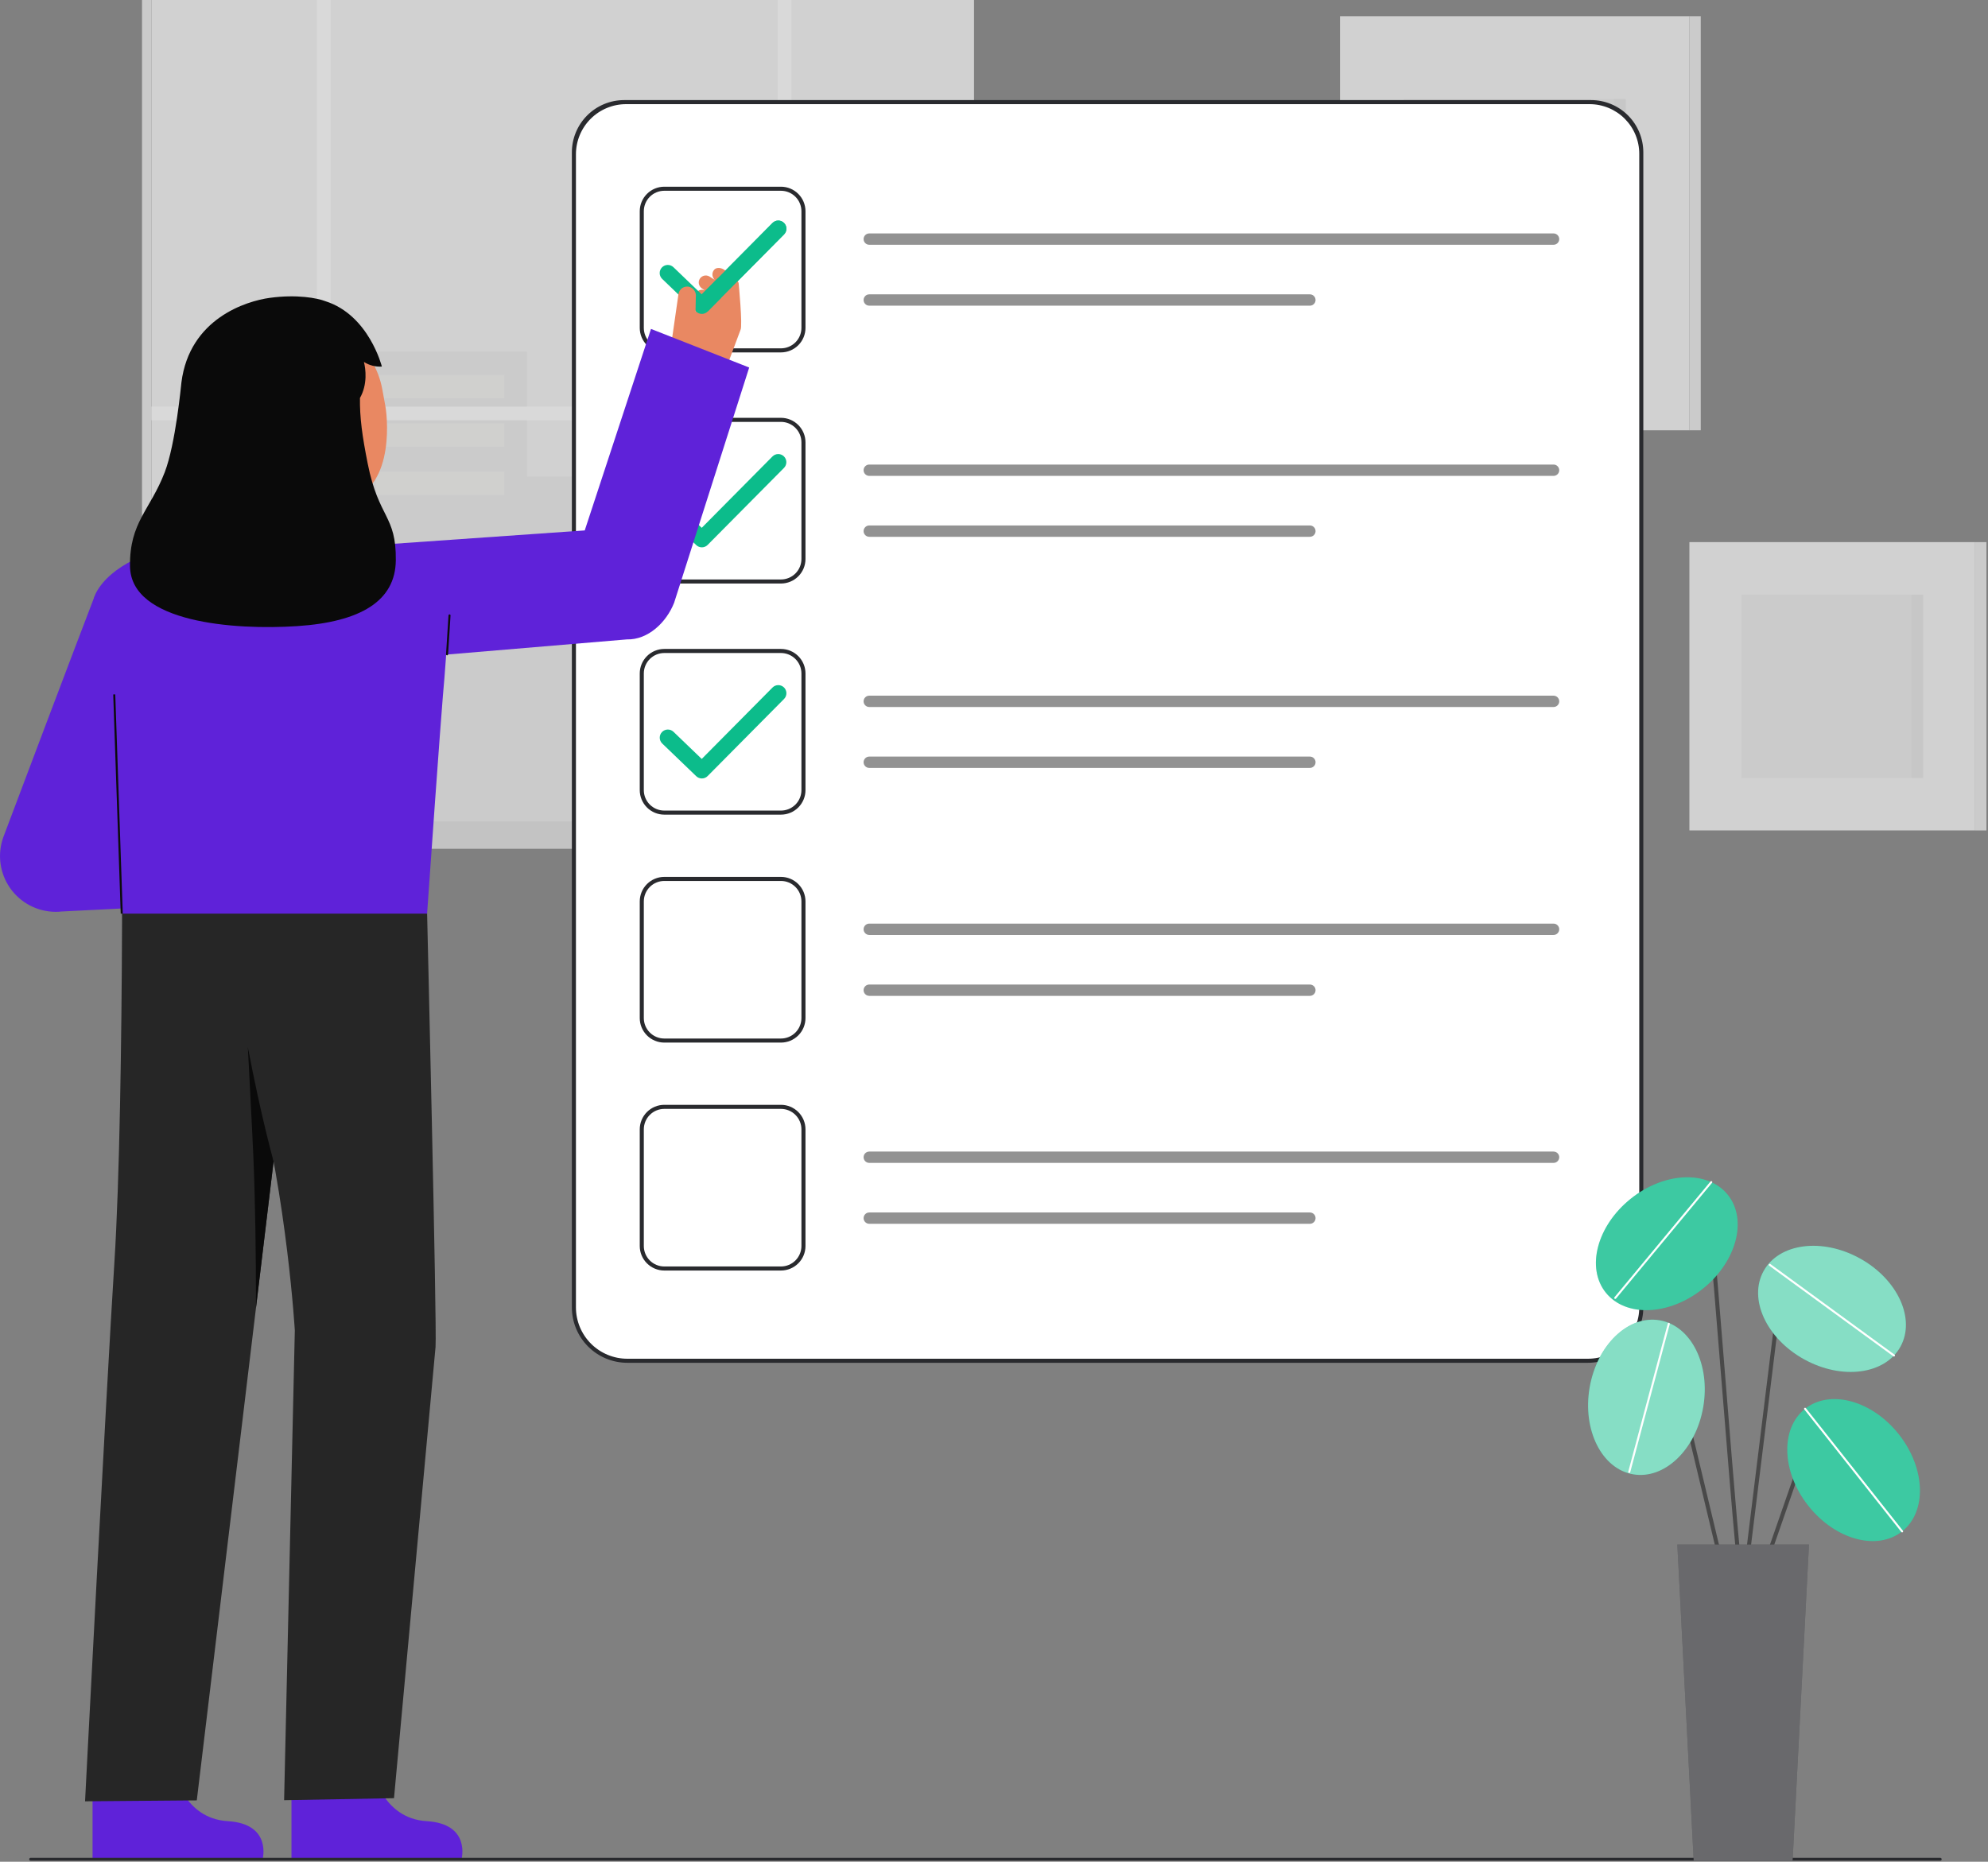 <svg width="979" height="917" viewBox="0 0 979 917" fill="none" xmlns="http://www.w3.org/2000/svg">
<rect x="0" y="0" width="979" height="917" fill="#808080" stroke="none"/>
<g clip-path="url(#clip0_1_249)">
<g opacity="0.7">
<path d="M831.958 7.983H659.897V211.941H831.958V7.983Z" fill="#F4F4F4"/>
<path d="M831.958 211.941H837.54V7.983H831.958V211.941Z" fill="#F4F4F4"/>
<path opacity="0.05" d="M831.958 211.941H837.54V7.983H831.958V211.941Z" fill="#292A2E"/>
<path opacity="0.05" d="M800.615 48.78H691.24V171.145H800.615V48.78Z" fill="#292A2E"/>
<path opacity="0.03" d="M800.615 48.78H794.915V171.145H800.615V48.78Z" fill="#292A2E"/>
<path d="M972.676 267.016H831.958V409.026H972.676V267.016Z" fill="#F4F4F4"/>
<path opacity="0.05" d="M947.043 292.885H857.592V383.157H947.043V292.885Z" fill="#292A2E"/>
<path d="M972.676 409.026H978.258V267.016H972.676V409.026Z" fill="#F4F4F4"/>
<path opacity="0.05" d="M972.676 409.026H978.258V267.016H972.676V409.026Z" fill="#292A2E"/>
<path opacity="0.03" d="M947.042 292.885H941.342V383.157H947.042V292.885Z" fill="#292A2E"/>
</g>
<g opacity="0.7">
<path d="M479.66 0H74.579V405.081H479.66V0Z" fill="#F4F4F4"/>
<path d="M74.579 0H69.936V405.081H74.579V0Z" fill="#F4F4F4"/>
<path opacity="0.05" d="M74.579 0H69.936V405.081H74.579V0Z" fill="#292A2E"/>
<path opacity="0.05" d="M172.712 279.134V173.152H259.527V234.725H394.004V343.749H451.159V405.081H394.004H382.994H94.065V279.134H172.712Z" fill="#292A2E"/>
<path opacity="0.34" d="M248.384 184.659H185.164V196.166H248.384V184.659Z" fill="#FFFFFA"/>
<path opacity="0.34" d="M248.384 208.505H185.164V220.012H248.384V208.505Z" fill="#FFFFFA"/>
<path opacity="0.34" d="M248.384 232.35H185.164V243.857H248.384V232.35Z" fill="#FFFFFA"/>
<path opacity="0.34" d="M116.928 290.304H105.276V301.811H116.928V290.304Z" fill="#FFFFFA"/>
<path opacity="0.34" d="M116.928 314.15H105.276V325.657H116.928V314.15Z" fill="#FFFFFA"/>
<path opacity="0.34" d="M116.928 337.995H105.276V349.502H116.928V337.995Z" fill="#FFFFFA"/>
<path opacity="0.34" d="M138.485 290.304H126.833V301.811H138.485V290.304Z" fill="#FFFFFA"/>
<path opacity="0.34" d="M138.485 314.15H126.833V325.657H138.485V314.15Z" fill="#FFFFFA"/>
<path opacity="0.34" d="M138.485 337.995H126.833V349.502H138.485V337.995Z" fill="#FFFFFA"/>
<path opacity="0.34" d="M159.459 290.304H147.807V301.811H159.459V290.304Z" fill="#FFFFFA"/>
<path opacity="0.34" d="M159.459 314.15H147.807V325.657H159.459V314.15Z" fill="#FFFFFA"/>
<path opacity="0.34" d="M159.459 337.995H147.807V349.502H159.459V337.995Z" fill="#FFFFFA"/>
<path d="M74.579 200.268H156.088V0H162.829V200.268H382.994V0H389.735V200.268H479.66V207.009H389.735V405.081H382.994V207.009H162.829V405.081H156.088V207.009H74.579V200.268Z" fill="white"/>
<path d="M495.797 404.592H58.442V418.063H495.797V404.592Z" fill="#F4F4F4"/>
<path opacity="0.1" d="M495.797 404.592H58.442V418.063H495.797V404.592Z" fill="#292A2E"/>
<path opacity="0.1" d="M58.442 404.592H52.128V418.063H58.442V404.592Z" fill="#292A2E"/>
<path opacity="0.1" d="M58.442 404.592H52.128V418.063H58.442V404.592Z" fill="#292A2E"/>
</g>
<path d="M308.373 50.3H782.51C789.34 50.3 795.89 53.013 800.719 57.843C805.549 62.672 808.262 69.222 808.262 76.052V643.932C808.262 650.91 805.49 657.603 800.555 662.537C795.621 667.472 788.928 670.244 781.95 670.244H308.934C301.956 670.244 295.263 667.472 290.329 662.537C285.394 657.603 282.622 650.91 282.622 643.932V76.049C282.623 69.22 285.336 62.671 290.165 57.842C294.994 53.013 301.544 50.3 308.373 50.3Z" fill="white"/>
<path d="M781.95 671.243H308.934C301.69 671.243 294.743 668.366 289.621 663.244C284.499 658.122 281.622 651.175 281.622 643.931V75.049C281.623 68.22 284.336 61.67 289.165 56.842C293.994 52.013 300.544 49.3 307.373 49.3H783.51C790.34 49.3 796.89 52.013 801.719 56.842C806.548 61.672 809.262 68.221 809.262 75.051V643.931C809.262 651.175 806.385 658.122 801.263 663.244C796.141 668.366 789.194 671.243 781.95 671.243ZM283.622 76.006V643.931C283.622 647.255 284.276 650.547 285.548 653.618C286.82 656.689 288.685 659.479 291.035 661.83C293.386 664.18 296.176 666.045 299.247 667.317C302.318 668.589 305.61 669.243 308.934 669.243H781.95C788.663 669.243 795.101 666.576 799.848 661.829C804.595 657.082 807.262 650.644 807.262 643.931V75.756C807.262 72.544 806.629 69.364 805.399 66.396C804.17 63.429 802.368 60.733 800.096 58.462C797.825 56.191 795.128 54.389 792.16 53.161C789.193 51.932 786.012 51.3 782.8 51.3H308.33C301.777 51.3 295.493 53.903 290.86 58.536C286.226 63.169 283.623 69.453 283.622 76.006Z" fill="#292A2E"/>
<path d="M384.588 173.577H327.129C323.927 173.573 320.857 172.3 318.593 170.036C316.328 167.772 315.054 164.702 315.05 161.5V104.04C315.054 100.838 316.328 97.767 318.592 95.503C320.856 93.239 323.927 91.965 327.129 91.961H384.588C387.791 91.964 390.861 93.238 393.126 95.503C395.39 97.767 396.664 100.837 396.668 104.04V161.5C396.664 164.702 395.39 167.772 393.125 170.036C390.86 172.3 387.79 173.574 384.588 173.577ZM327.129 93.959C324.457 93.962 321.895 95.025 320.006 96.915C318.116 98.804 317.053 101.366 317.05 104.038V161.5C317.053 164.172 318.116 166.734 320.006 168.623C321.895 170.513 324.457 171.576 327.129 171.579H384.588C387.26 171.576 389.822 170.513 391.712 168.624C393.602 166.734 394.665 164.172 394.668 161.5V104.04C394.665 101.368 393.602 98.806 391.712 96.916C389.822 95.027 387.26 93.964 384.588 93.961L327.129 93.959Z" fill="#292A2E"/>
<path d="M384.588 287.415H327.129C323.927 287.411 320.856 286.137 318.592 283.873C316.328 281.609 315.054 278.538 315.05 275.336V217.877C315.053 214.674 316.327 211.604 318.592 209.339C320.856 207.075 323.926 205.801 327.129 205.797H384.588C387.791 205.801 390.861 207.075 393.126 209.339C395.39 211.604 396.664 214.674 396.668 217.877V275.336C396.664 278.539 395.39 281.609 393.126 283.873C390.861 286.138 387.791 287.412 384.588 287.415ZM327.129 207.8C324.457 207.803 321.895 208.866 320.005 210.756C318.116 212.646 317.053 215.208 317.05 217.88V275.339C317.053 278.011 318.116 280.573 320.005 282.463C321.895 284.352 324.457 285.415 327.129 285.418H384.588C387.26 285.415 389.822 284.352 391.712 282.463C393.602 280.573 394.665 278.011 394.668 275.339V217.877C394.665 215.205 393.602 212.643 391.712 210.753C389.822 208.863 387.26 207.8 384.588 207.797L327.129 207.8Z" fill="#292A2E"/>
<path d="M384.588 401.253H327.129C323.927 401.249 320.856 399.976 318.592 397.711C316.328 395.447 315.054 392.376 315.05 389.174V331.715C315.054 328.513 316.328 325.442 318.592 323.178C320.856 320.913 323.927 319.64 327.129 319.636H384.588C387.791 319.639 390.861 320.913 393.126 323.178C395.39 325.442 396.664 328.512 396.668 331.715V389.174C396.664 392.377 395.39 395.447 393.126 397.711C390.861 399.976 387.791 401.25 384.588 401.253ZM327.129 321.636C324.457 321.639 321.895 322.702 320.005 324.591C318.116 326.481 317.053 329.043 317.05 331.715V389.174C317.053 391.846 318.116 394.408 320.005 396.298C321.895 398.187 324.457 399.25 327.129 399.253H384.588C387.26 399.25 389.822 398.187 391.712 396.298C393.602 394.408 394.665 391.846 394.668 389.174V331.715C394.665 329.043 393.602 326.481 391.712 324.591C389.822 322.702 387.26 321.639 384.588 321.636H327.129Z" fill="#292A2E"/>
<path d="M384.588 513.527H327.129C323.927 513.523 320.856 512.249 318.592 509.985C316.328 507.721 315.054 504.65 315.05 501.448V443.989C315.053 440.786 316.327 437.716 318.592 435.451C320.856 433.187 323.926 431.913 327.129 431.909H384.588C387.791 431.913 390.861 433.187 393.126 435.451C395.39 437.716 396.664 440.786 396.668 443.989V501.448C396.664 504.651 395.39 507.721 393.126 509.985C390.861 512.25 387.791 513.524 384.588 513.527ZM327.129 433.909C324.457 433.912 321.895 434.975 320.005 436.865C318.115 438.754 317.053 441.317 317.05 443.989V501.448C317.053 504.12 318.116 506.682 320.006 508.571C321.895 510.461 324.457 511.524 327.129 511.527H384.588C387.26 511.524 389.822 510.461 391.712 508.572C393.602 506.682 394.665 504.12 394.668 501.448V443.989C394.665 441.317 393.602 438.754 391.712 436.865C389.823 434.975 387.261 433.912 384.588 433.909H327.129Z" fill="#292A2E"/>
<path d="M384.588 625.8H327.129C323.926 625.796 320.856 624.522 318.592 622.258C316.327 619.993 315.053 616.923 315.05 613.72V556.262C315.053 553.059 316.327 549.989 318.592 547.724C320.856 545.46 323.926 544.186 327.129 544.182H384.588C387.791 544.186 390.861 545.46 393.126 547.724C395.39 549.989 396.664 553.059 396.668 556.262V613.721C396.664 616.924 395.39 619.994 393.125 622.258C390.861 624.523 387.791 625.796 384.588 625.8ZM327.129 546.181C324.457 546.184 321.895 547.247 320.005 549.137C318.116 551.027 317.053 553.589 317.05 556.261V613.72C317.053 616.392 318.116 618.954 320.005 620.844C321.895 622.734 324.457 623.797 327.129 623.8H384.588C387.26 623.797 389.822 622.734 391.712 620.844C393.602 618.954 394.665 616.392 394.668 613.72V556.262C394.665 553.59 393.602 551.028 391.712 549.138C389.822 547.248 387.26 546.185 384.588 546.182L327.129 546.181Z" fill="#292A2E"/>
<path d="M345.638 269.594C344.604 269.595 343.61 269.194 342.866 268.477L326.118 252.377C325.739 252.013 325.436 251.578 325.225 251.097C325.015 250.615 324.901 250.097 324.891 249.572C324.88 249.047 324.973 248.525 325.165 248.036C325.356 247.546 325.642 247.1 326.006 246.721C326.37 246.342 326.805 246.039 327.286 245.828C327.768 245.618 328.286 245.504 328.811 245.494C329.336 245.483 329.858 245.576 330.347 245.768C330.837 245.959 331.283 246.245 331.662 246.609L345.57 259.98L380.431 224.8C381.18 224.059 382.192 223.643 383.245 223.644C384.299 223.644 385.31 224.061 386.059 224.802C386.808 225.544 387.233 226.551 387.244 227.605C387.254 228.659 386.848 229.674 386.114 230.43L348.479 268.405C348.108 268.782 347.666 269.081 347.178 269.285C346.69 269.489 346.167 269.594 345.638 269.594Z" fill="#0CBC8B"/>
<path d="M345.638 383.432C344.604 383.433 343.611 383.033 342.866 382.316L326.118 366.216C325.353 365.481 324.912 364.472 324.891 363.411C324.87 362.35 325.271 361.325 326.006 360.56C326.741 359.795 327.75 359.354 328.811 359.333C329.871 359.312 330.897 359.713 331.662 360.448L345.57 373.815L380.431 338.638C381.178 337.884 382.193 337.458 383.254 337.453C384.315 337.449 385.334 337.865 386.088 338.612C386.842 339.359 387.268 340.374 387.273 341.435C387.277 342.496 386.861 343.515 386.114 344.269L348.479 382.244C348.108 382.621 347.666 382.919 347.178 383.123C346.69 383.327 346.167 383.432 345.638 383.432Z" fill="#0CBC8B"/>
<path opacity="0.5" d="M765.06 114.977H428.072C426.531 114.977 425.281 116.227 425.281 117.768C425.281 119.309 426.531 120.559 428.072 120.559H765.06C766.601 120.559 767.851 119.309 767.851 117.768C767.851 116.227 766.601 114.977 765.06 114.977Z" fill="#262626"/>
<path opacity="0.5" d="M645.06 144.977H428.072C426.531 144.977 425.281 146.227 425.281 147.768C425.281 149.309 426.531 150.559 428.072 150.559H645.06C646.601 150.559 647.851 149.309 647.851 147.768C647.851 146.227 646.601 144.977 645.06 144.977Z" fill="#262626"/>
<path opacity="0.5" d="M765.06 228.815H428.072C426.531 228.815 425.281 230.065 425.281 231.606C425.281 233.147 426.531 234.397 428.072 234.397H765.06C766.601 234.397 767.851 233.147 767.851 231.606C767.851 230.065 766.601 228.815 765.06 228.815Z" fill="#262626"/>
<path opacity="0.5" d="M645.06 258.815H428.072C426.531 258.815 425.281 260.065 425.281 261.606C425.281 263.147 426.531 264.397 428.072 264.397H645.06C646.601 264.397 647.851 263.147 647.851 261.606C647.851 260.065 646.601 258.815 645.06 258.815Z" fill="#262626"/>
<path opacity="0.5" d="M765.06 342.653H428.072C426.531 342.653 425.281 343.903 425.281 345.444C425.281 346.985 426.531 348.235 428.072 348.235H765.06C766.601 348.235 767.851 346.985 767.851 345.444C767.851 343.903 766.601 342.653 765.06 342.653Z" fill="#262626"/>
<path opacity="0.5" d="M645.06 372.653H428.072C426.531 372.653 425.281 373.903 425.281 375.444C425.281 376.985 426.531 378.235 428.072 378.235H645.06C646.601 378.235 647.851 376.985 647.851 375.444C647.851 373.903 646.601 372.653 645.06 372.653Z" fill="#262626"/>
<path opacity="0.5" d="M765.06 454.927H428.072C426.531 454.927 425.281 456.177 425.281 457.718C425.281 459.259 426.531 460.509 428.072 460.509H765.06C766.601 460.509 767.851 459.259 767.851 457.718C767.851 456.177 766.601 454.927 765.06 454.927Z" fill="#262626"/>
<path opacity="0.5" d="M645.06 484.927H428.072C426.531 484.927 425.281 486.177 425.281 487.718C425.281 489.259 426.531 490.509 428.072 490.509H645.06C646.601 490.509 647.851 489.259 647.851 487.718C647.851 486.177 646.601 484.927 645.06 484.927Z" fill="#262626"/>
<path opacity="0.5" d="M765.06 567.2H428.072C426.531 567.2 425.281 568.45 425.281 569.991C425.281 571.532 426.531 572.782 428.072 572.782H765.06C766.601 572.782 767.851 571.532 767.851 569.991C767.851 568.45 766.601 567.2 765.06 567.2Z" fill="#262626"/>
<path opacity="0.5" d="M645.06 597.2H428.072C426.531 597.2 425.281 598.45 425.281 599.991C425.281 601.532 426.531 602.782 428.072 602.782H645.06C646.601 602.782 647.851 601.532 647.851 599.991C647.851 598.45 646.601 597.2 645.06 597.2Z" fill="#262626"/>
<path d="M342.752 153.226C343.043 152.51 343.561 151.908 344.226 151.513C344.891 151.118 345.666 150.951 346.435 151.037C346.435 150.975 346.381 150.825 346.489 150.826L343.989 149.246C343.241 148.796 342.682 148.091 342.414 147.261C342.146 146.431 342.188 145.532 342.531 144.73C342.896 143.949 343.538 143.331 344.332 142.996C345.127 142.662 346.017 142.634 346.831 142.919C346.823 142.885 346.844 142.851 346.847 142.819L345.819 142.17C345.116 141.743 344.583 141.087 344.308 140.312C344.034 139.538 344.036 138.692 344.313 137.918C344.497 137.437 344.786 137.002 345.159 136.646C345.531 136.29 345.978 136.021 346.467 135.858C346.956 135.696 347.475 135.644 347.987 135.706C348.499 135.768 348.99 135.943 349.426 136.218L351.8 137.718C351.806 137.704 351.8 137.689 351.806 137.676C351.812 137.663 351.839 137.657 351.851 137.642C351.294 137.084 350.943 136.354 350.855 135.57C350.767 134.786 350.948 133.996 351.368 133.329C352.342 131.536 354.844 131.744 356.379 132.713L360.979 136.142C361.688 136.671 362.256 137.367 362.631 138.169C363.006 138.97 363.177 139.852 363.129 140.736C362.72 148.384 361.173 168.336 356.274 165.236L344.215 157.622C343.517 157.156 342.994 156.471 342.729 155.675C342.464 154.879 342.472 154.017 342.752 153.226Z" fill="#E98862"/>
<path d="M345.638 154.616C344.604 154.617 343.61 154.216 342.866 153.499L326.118 137.399C325.734 137.036 325.425 136.601 325.21 136.119C324.994 135.636 324.877 135.115 324.864 134.587C324.851 134.059 324.943 133.533 325.134 133.04C325.326 132.548 325.613 132.098 325.979 131.717C326.345 131.336 326.783 131.031 327.268 130.821C327.753 130.61 328.274 130.498 328.803 130.49C329.331 130.482 329.856 130.579 330.347 130.775C330.837 130.971 331.285 131.262 331.662 131.632L345.57 145L380.431 109.823C380.801 109.45 381.24 109.153 381.725 108.95C382.209 108.747 382.729 108.641 383.254 108.638C383.779 108.636 384.3 108.737 384.786 108.936C385.273 109.135 385.715 109.427 386.088 109.797C386.461 110.167 386.758 110.606 386.961 111.091C387.164 111.575 387.27 112.095 387.273 112.62C387.275 113.145 387.174 113.666 386.975 114.152C386.776 114.639 386.484 115.081 386.114 115.454L348.479 153.429C348.108 153.805 347.665 154.104 347.178 154.308C346.69 154.512 346.167 154.616 345.638 154.616Z" fill="#0CBC8B"/>
<path d="M334.113 144.852C334.197 144.269 334.399 143.71 334.706 143.208C335.013 142.706 335.419 142.272 335.9 141.932C336.38 141.592 336.925 141.354 337.501 141.232C338.076 141.11 338.671 141.106 339.248 141.221C340.357 141.483 341.325 142.156 341.957 143.104C342.59 144.052 342.838 145.205 342.654 146.329L342.534 152.47C342.508 153.769 342.959 155.032 343.801 156.022C344.644 157.011 345.819 157.658 347.105 157.84C348.366 158.019 349.649 157.739 350.721 157.053C351.793 156.366 352.583 155.317 352.948 154.097L356.081 143.614L352.674 138.527C353.866 136.607 354.866 131.642 356.931 133.121C358.678 134.207 362.645 136.833 363.731 139.321C363.752 139.331 365.783 160.678 364.678 162.458L354.9 188.614C350.209 196.166 327.571 190.322 327.571 190.322L334.113 144.852Z" fill="#E98862"/>
<path d="M345.57 145L380.431 109.823C380.801 109.45 381.24 109.153 381.725 108.95C382.209 108.747 382.729 108.641 383.254 108.638C383.779 108.636 384.3 108.737 384.786 108.936C385.273 109.135 385.715 109.427 386.088 109.797C386.461 110.167 386.758 110.606 386.961 111.091C387.164 111.575 387.27 112.095 387.273 112.62C387.275 113.145 387.174 113.666 386.975 114.152C386.776 114.639 386.484 115.081 386.114 115.454L348.479 153.429" fill="#0CBC8B"/>
<path d="M167.648 326.809L308.735 314.936C319.123 315.209 328.168 306.572 331.978 296.88L368.942 181.022L320.588 162.014L287.959 261.257L163.878 269.941L167.648 326.809Z" fill="#5F22D9"/>
<path d="M85.728 872.3C85.728 872.3 90.243 895.7 112.156 897.008C134.069 898.316 129.317 915.769 129.317 915.769H45.578V873.931L85.728 872.3Z" fill="#5F22D9"/>
<path d="M59.9 445.368C59.9 445.368 60.163 438.333 60.107 454.292C59.9 513.821 58.867 581.817 56.343 621.607C52.286 685.571 41.883 887.235 41.883 887.235L96.909 886.773L150.241 442.95L59.9 445.368Z" fill="#262626"/>
<path d="M122.039 515.567C122.039 515.567 124.319 558.767 124.739 568.908C125.717 592.363 126.057 616.647 126.057 644.181L134.733 572C134.733 572 128.386 549.38 122.039 515.567Z" fill="#0A0A0A"/>
<path d="M183.689 872.3C183.689 872.3 188.204 895.7 210.117 897.008C232.03 898.316 227.278 915.769 227.278 915.769H143.539V873.931L183.689 872.3Z" fill="#5F22D9"/>
<path d="M210.332 449.991C210.332 449.991 215.206 653.447 214.492 663.391L194.029 885.691L139.912 886.691L145.186 655.348C145.186 655.348 141.466 591.532 126.047 532.274C118.158 501.861 113.41 470.719 111.878 439.337L210.332 449.991Z" fill="#262626"/>
<path d="M59.3 445.362L59.12 445.372C59.12 445.372 59.251 441.9 59.3 445.362Z" fill="#333333"/>
<path d="M218.078 343.06C216.944 356.392 211.423 433.569 210.332 449.991H59.96C59.111 435.18 55.296 370.415 52.075 341.452C49 313.814 42.967 299.977 47.389 291.806C54.615 278.452 74.361 270.736 87.825 268.913C96.047 267.8 166.141 267 166.309 267C171.815 267 203.875 269.588 210.962 275.046C223.785 284.922 220.06 319.811 218.078 343.06Z" fill="#5F22D9"/>
<path d="M220.155 322.783C220.283 322.783 220.406 322.735 220.499 322.647C220.592 322.559 220.648 322.44 220.655 322.312L221.868 303.141C221.876 303.009 221.83 302.879 221.742 302.78C221.654 302.681 221.53 302.621 221.398 302.613C221.266 302.607 221.137 302.653 221.038 302.74C220.94 302.828 220.879 302.951 220.87 303.083L219.657 322.254C219.649 322.386 219.695 322.516 219.783 322.615C219.871 322.714 219.995 322.774 220.127 322.782L220.155 322.783Z" fill="#0C0C0C"/>
<path d="M27.45 449.119C23.028 449.117 18.671 448.048 14.751 446.001C10.831 443.954 7.464 440.99 4.935 437.362C2.407 433.734 0.792 429.548 0.229 425.162C-0.334 420.776 0.17 416.318 1.7 412.169C3.249 407.956 39.669 311.513 46.6 293.643L97.939 314.443C94.039 324.49 79.916 362.574 68.568 393.254L87.42 391.205L93.354 445.79L30.419 448.957C29.433 449.065 28.442 449.119 27.45 449.119Z" fill="#5F22D9"/>
<path d="M184.224 265.176C184.056 265.154 179.443 282.512 143.446 279.81C118.526 277.943 112.446 260.981 111.878 260.981C114.565 260.41 118.929 259.817 120.122 259.181C124.046 257.072 126.905 254.506 128.343 248.997C129.468 244.69 130.043 228.107 130.043 219.787L168.39 228.404C167.855 237.789 164.114 259.547 177.226 263.398C179.407 264.034 181.757 264.619 184.224 265.176Z" fill="#E98862"/>
<path d="M167.062 246.854C151.945 248.047 132.525 241.664 128.836 221.495L125.508 203.295C121.819 183.126 129.422 164.838 148.413 161.365C167.403 157.892 184.588 171.647 188.276 191.816L189.75 199.873C191.165 207.613 194.034 244.726 167.062 246.854Z" fill="#E98862"/>
<path d="M181.079 228.336C178.366 214.702 177.121 205.605 177.266 196.009C181.088 189.309 180.083 181.609 179.214 178.285C181.846 179.957 184.941 180.75 188.053 180.551C188.053 180.551 181.732 155.183 160.248 148.357C156.297 146.82 146.21 144.878 132.817 146.715C121.426 148.277 93.346 156.794 89.334 188.407V188.425C89.202 189.474 86.506 218.601 81.134 232.576C73.909 251.362 63.764 257.199 64.021 278.876C64.352 306.757 115.609 310.469 146.521 308.383C177.433 306.297 194.695 296.132 194.921 276.039C195.167 253.524 186.509 255.615 181.079 228.336Z" fill="#0A0A0A"/>
<path d="M56.759 342.009L55.759 342.043L59.454 450.008L60.453 449.973L56.759 342.009Z" fill="#0C0C0C"/>
<path d="M955.491 916.47H15.072C14.886 916.47 14.708 916.396 14.577 916.265C14.446 916.134 14.372 915.956 14.372 915.77C14.372 915.584 14.446 915.406 14.577 915.275C14.708 915.144 14.886 915.07 15.072 915.07H955.491C955.677 915.07 955.855 915.144 955.986 915.275C956.117 915.406 956.191 915.584 956.191 915.77C956.191 915.956 956.117 916.134 955.986 916.265C955.855 916.396 955.677 916.47 955.491 916.47Z" fill="#292A2E"/>
<path d="M858.421 785.415C858.156 785.415 857.901 785.31 857.714 785.122C856.305 783.713 854.009 757.863 847.823 680.898C845.292 649.406 842.9 619.661 841.156 601.583C841.031 600.292 840.531 600.142 840.366 600.093C837.978 599.372 830.714 605.1 826.659 610.115C826.576 610.217 826.474 610.302 826.359 610.365C826.244 610.427 826.117 610.467 825.986 610.481C825.856 610.494 825.724 610.482 825.598 610.445C825.472 610.408 825.355 610.346 825.252 610.264C825.15 610.181 825.066 610.079 825.003 609.964C824.94 609.848 824.901 609.722 824.887 609.591C824.873 609.46 824.885 609.328 824.922 609.202C824.96 609.076 825.021 608.959 825.104 608.857C827.786 605.541 836.525 596.848 840.941 598.177C841.832 598.445 842.941 599.219 843.147 601.391C844.893 619.484 847.284 649.238 849.816 680.738C853.576 727.508 857.834 780.494 859.233 783.831C859.34 783.98 859.405 784.157 859.418 784.34C859.432 784.524 859.395 784.707 859.311 784.871C859.227 785.035 859.1 785.172 858.943 785.268C858.785 785.364 858.605 785.415 858.421 785.415Z" fill="#494949"/>
<path d="M838.586 634.755C855.18 621.453 860.68 600.75 850.871 588.513C841.061 576.275 819.657 577.137 803.063 590.439C786.47 603.74 780.97 624.443 790.779 636.681C800.588 648.918 821.992 648.056 838.586 634.755Z" fill="#0CBC8B"/>
<path opacity="0.2" d="M838.586 634.755C855.18 621.453 860.68 600.75 850.871 588.513C841.061 576.275 819.657 577.137 803.063 590.439C786.47 603.74 780.97 624.443 790.779 636.681C800.588 648.918 821.992 648.056 838.586 634.755Z" fill="white"/>
<path d="M795.431 639.793C795.336 639.793 795.243 639.766 795.163 639.715C795.083 639.664 795.02 639.591 794.979 639.505C794.939 639.419 794.924 639.324 794.936 639.23C794.948 639.136 794.986 639.047 795.047 638.974L842.338 581.945C842.38 581.893 842.431 581.85 842.489 581.818C842.548 581.787 842.612 581.767 842.678 581.76C842.744 581.753 842.811 581.76 842.874 581.779C842.938 581.799 842.997 581.831 843.048 581.873C843.099 581.916 843.141 581.968 843.172 582.027C843.202 582.085 843.221 582.15 843.226 582.216C843.232 582.282 843.224 582.349 843.204 582.412C843.183 582.475 843.15 582.534 843.107 582.584L795.816 639.613C795.769 639.669 795.71 639.715 795.644 639.746C795.577 639.777 795.504 639.793 795.431 639.793Z" fill="white"/>
<path d="M868.736 773.189C868.576 773.189 868.419 773.151 868.277 773.078C868.136 773.004 868.013 772.898 867.921 772.768C867.829 772.638 867.769 772.488 867.746 772.33C867.724 772.172 867.739 772.011 867.792 771.86L885.555 720.773C886.078 719.272 886.969 717.926 888.147 716.859C889.325 715.791 890.752 715.037 892.297 714.664C893.843 714.291 895.457 714.311 896.992 714.724C898.527 715.137 899.934 715.928 901.084 717.025L910.475 726C910.667 726.183 910.778 726.435 910.784 726.7C910.79 726.966 910.69 727.222 910.507 727.414C910.324 727.606 910.072 727.717 909.807 727.723C909.541 727.729 909.285 727.629 909.093 727.446L899.702 718.475C898.794 717.609 897.683 716.985 896.472 716.659C895.26 716.334 893.986 716.317 892.766 716.612C891.547 716.906 890.421 717.502 889.491 718.344C888.561 719.186 887.857 720.248 887.444 721.433L869.68 772.517C869.612 772.713 869.484 772.883 869.315 773.004C869.146 773.124 868.944 773.189 868.736 773.189Z" fill="#494949"/>
<path d="M936.714 754.283C949.012 744.549 948.281 723.14 935.082 706.465C921.883 689.789 901.214 684.162 888.916 693.896C876.619 703.63 877.349 725.039 890.548 741.715C903.747 758.39 924.417 764.017 936.714 754.283Z" fill="#0CBC8B"/>
<path d="M850.351 782.157C850.126 782.157 849.908 782.081 849.732 781.942C849.555 781.802 849.431 781.608 849.379 781.389L819.569 656.745C819.365 655.895 818.931 655.118 818.315 654.499C817.698 653.88 816.923 653.443 816.073 653.236C815.224 653.029 814.335 653.061 813.502 653.327C812.67 653.593 811.927 654.084 811.356 654.745L802.167 665.364C801.993 665.565 801.747 665.688 801.483 665.707C801.218 665.726 800.957 665.64 800.756 665.466C800.555 665.292 800.432 665.046 800.413 664.782C800.394 664.517 800.48 664.256 800.654 664.055L809.844 653.436C810.656 652.497 811.712 651.8 812.895 651.422C814.078 651.044 815.343 651 816.549 651.295C817.755 651.589 818.857 652.211 819.733 653.091C820.609 653.971 821.225 655.076 821.514 656.284L851.325 780.928C851.36 781.075 851.362 781.228 851.329 781.376C851.297 781.524 851.231 781.662 851.137 781.781C851.043 781.9 850.924 781.995 850.788 782.061C850.652 782.127 850.502 782.161 850.351 782.161V782.157Z" fill="#494949"/>
<path d="M838.765 693.073C842.38 672.125 832.787 652.982 817.339 650.316C801.89 647.65 786.436 662.47 782.821 683.418C779.205 704.365 788.798 723.508 804.247 726.175C819.695 728.841 835.149 714.021 838.765 693.073Z" fill="#0CBC8B"/>
<path d="M858.423 785.415C858.381 785.415 858.34 785.412 858.299 785.407C858.169 785.391 858.043 785.349 857.929 785.285C857.814 785.22 857.714 785.133 857.633 785.03C857.552 784.926 857.493 784.808 857.458 784.681C857.423 784.555 857.413 784.422 857.429 784.292L876.465 629.735C876.672 628.051 877.361 626.463 878.449 625.162C879.538 623.861 880.979 622.901 882.599 622.399C884.219 621.897 885.95 621.874 887.584 622.332C889.217 622.79 890.683 623.71 891.806 624.982L913.564 649.625C913.74 649.824 913.829 650.084 913.813 650.349C913.796 650.614 913.675 650.862 913.476 651.037C913.278 651.213 913.017 651.303 912.752 651.286C912.487 651.27 912.24 651.149 912.064 650.95L890.306 626.307C889.438 625.324 888.305 624.613 887.043 624.259C885.781 623.904 884.443 623.922 883.19 624.31C881.938 624.698 880.824 625.439 879.983 626.445C879.142 627.451 878.609 628.678 878.449 629.979L859.414 784.537C859.384 784.779 859.267 785.002 859.085 785.163C858.902 785.325 858.667 785.415 858.423 785.415Z" fill="#494949"/>
<path d="M935.88 663.321C943.472 649.597 934.54 630.126 915.93 619.832C897.32 609.539 876.08 612.319 868.489 626.043C860.897 639.768 869.829 659.238 888.439 669.532C907.049 679.826 928.289 677.045 935.88 663.321Z" fill="#0CBC8B"/>
<path opacity="0.2" d="M936.714 754.283C949.012 744.549 948.281 723.14 935.082 706.465C921.883 689.789 901.214 684.162 888.916 693.896C876.619 703.63 877.349 725.039 890.548 741.715C903.747 758.39 924.417 764.017 936.714 754.283Z" fill="white"/>
<path opacity="0.5" d="M838.765 693.073C842.38 672.125 832.787 652.982 817.339 650.316C801.89 647.65 786.436 662.47 782.821 683.418C779.205 704.365 788.798 723.508 804.247 726.175C819.695 728.841 835.149 714.021 838.765 693.073Z" fill="white"/>
<path opacity="0.5" d="M935.88 663.321C943.472 649.597 934.54 630.126 915.93 619.832C897.32 609.539 876.08 612.319 868.489 626.043C860.897 639.768 869.829 659.238 888.439 669.532C907.049 679.826 928.289 677.045 935.88 663.321Z" fill="white"/>
<path d="M882.77 916.556H834.073L826.004 760.752H890.839L882.77 916.556Z" fill="#292A2E"/>
<path opacity="0.3" d="M882.77 916.556H834.073L826.004 760.752H890.839L882.77 916.556Z" fill="white"/>
<path d="M936.715 754.776C936.639 754.776 936.565 754.759 936.497 754.726C936.429 754.693 936.369 754.645 936.322 754.586L888.522 694.2C888.44 694.096 888.402 693.963 888.417 693.832C888.433 693.7 888.5 693.579 888.604 693.497C888.708 693.415 888.841 693.377 888.972 693.392C889.104 693.408 889.225 693.475 889.307 693.579L937.107 753.965C937.165 754.039 937.202 754.127 937.212 754.221C937.223 754.314 937.207 754.409 937.166 754.493C937.125 754.578 937.061 754.649 936.982 754.699C936.902 754.749 936.809 754.776 936.715 754.776Z" fill="white"/>
<path d="M932.7 668.159C932.594 668.158 932.491 668.123 932.406 668.059L871.24 623.4C871.187 623.361 871.142 623.312 871.108 623.256C871.074 623.2 871.051 623.138 871.041 623.073C871.031 623.008 871.033 622.942 871.049 622.878C871.064 622.814 871.092 622.754 871.131 622.701C871.17 622.648 871.219 622.603 871.275 622.569C871.331 622.535 871.393 622.512 871.458 622.502C871.523 622.492 871.589 622.494 871.653 622.51C871.717 622.525 871.777 622.553 871.83 622.592L933 667.255C933.084 667.318 933.146 667.406 933.177 667.506C933.209 667.606 933.207 667.714 933.174 667.813C933.141 667.913 933.077 667.999 932.992 668.061C932.907 668.122 932.805 668.155 932.7 668.155V668.159Z" fill="white"/>
<path d="M802.327 725.507C802.283 725.507 802.239 725.501 802.197 725.49C802.069 725.456 801.96 725.372 801.893 725.257C801.827 725.143 801.809 725.006 801.843 724.878L821.315 651.925C821.331 651.861 821.36 651.8 821.399 651.747C821.439 651.694 821.489 651.649 821.546 651.615C821.603 651.582 821.667 651.56 821.732 651.551C821.798 651.542 821.865 651.546 821.929 651.563C821.993 651.58 822.053 651.61 822.106 651.65C822.158 651.691 822.202 651.742 822.235 651.799C822.268 651.857 822.289 651.921 822.297 651.986C822.305 652.052 822.299 652.119 822.281 652.183L802.809 725.136C802.781 725.242 802.718 725.336 802.631 725.403C802.544 725.47 802.437 725.507 802.327 725.507Z" fill="white"/>
</g>
<defs>
<clipPath id="clip0_1_249">
<rect width="978.258" height="916.556" fill="white"/>
</clipPath>
</defs>
</svg>
